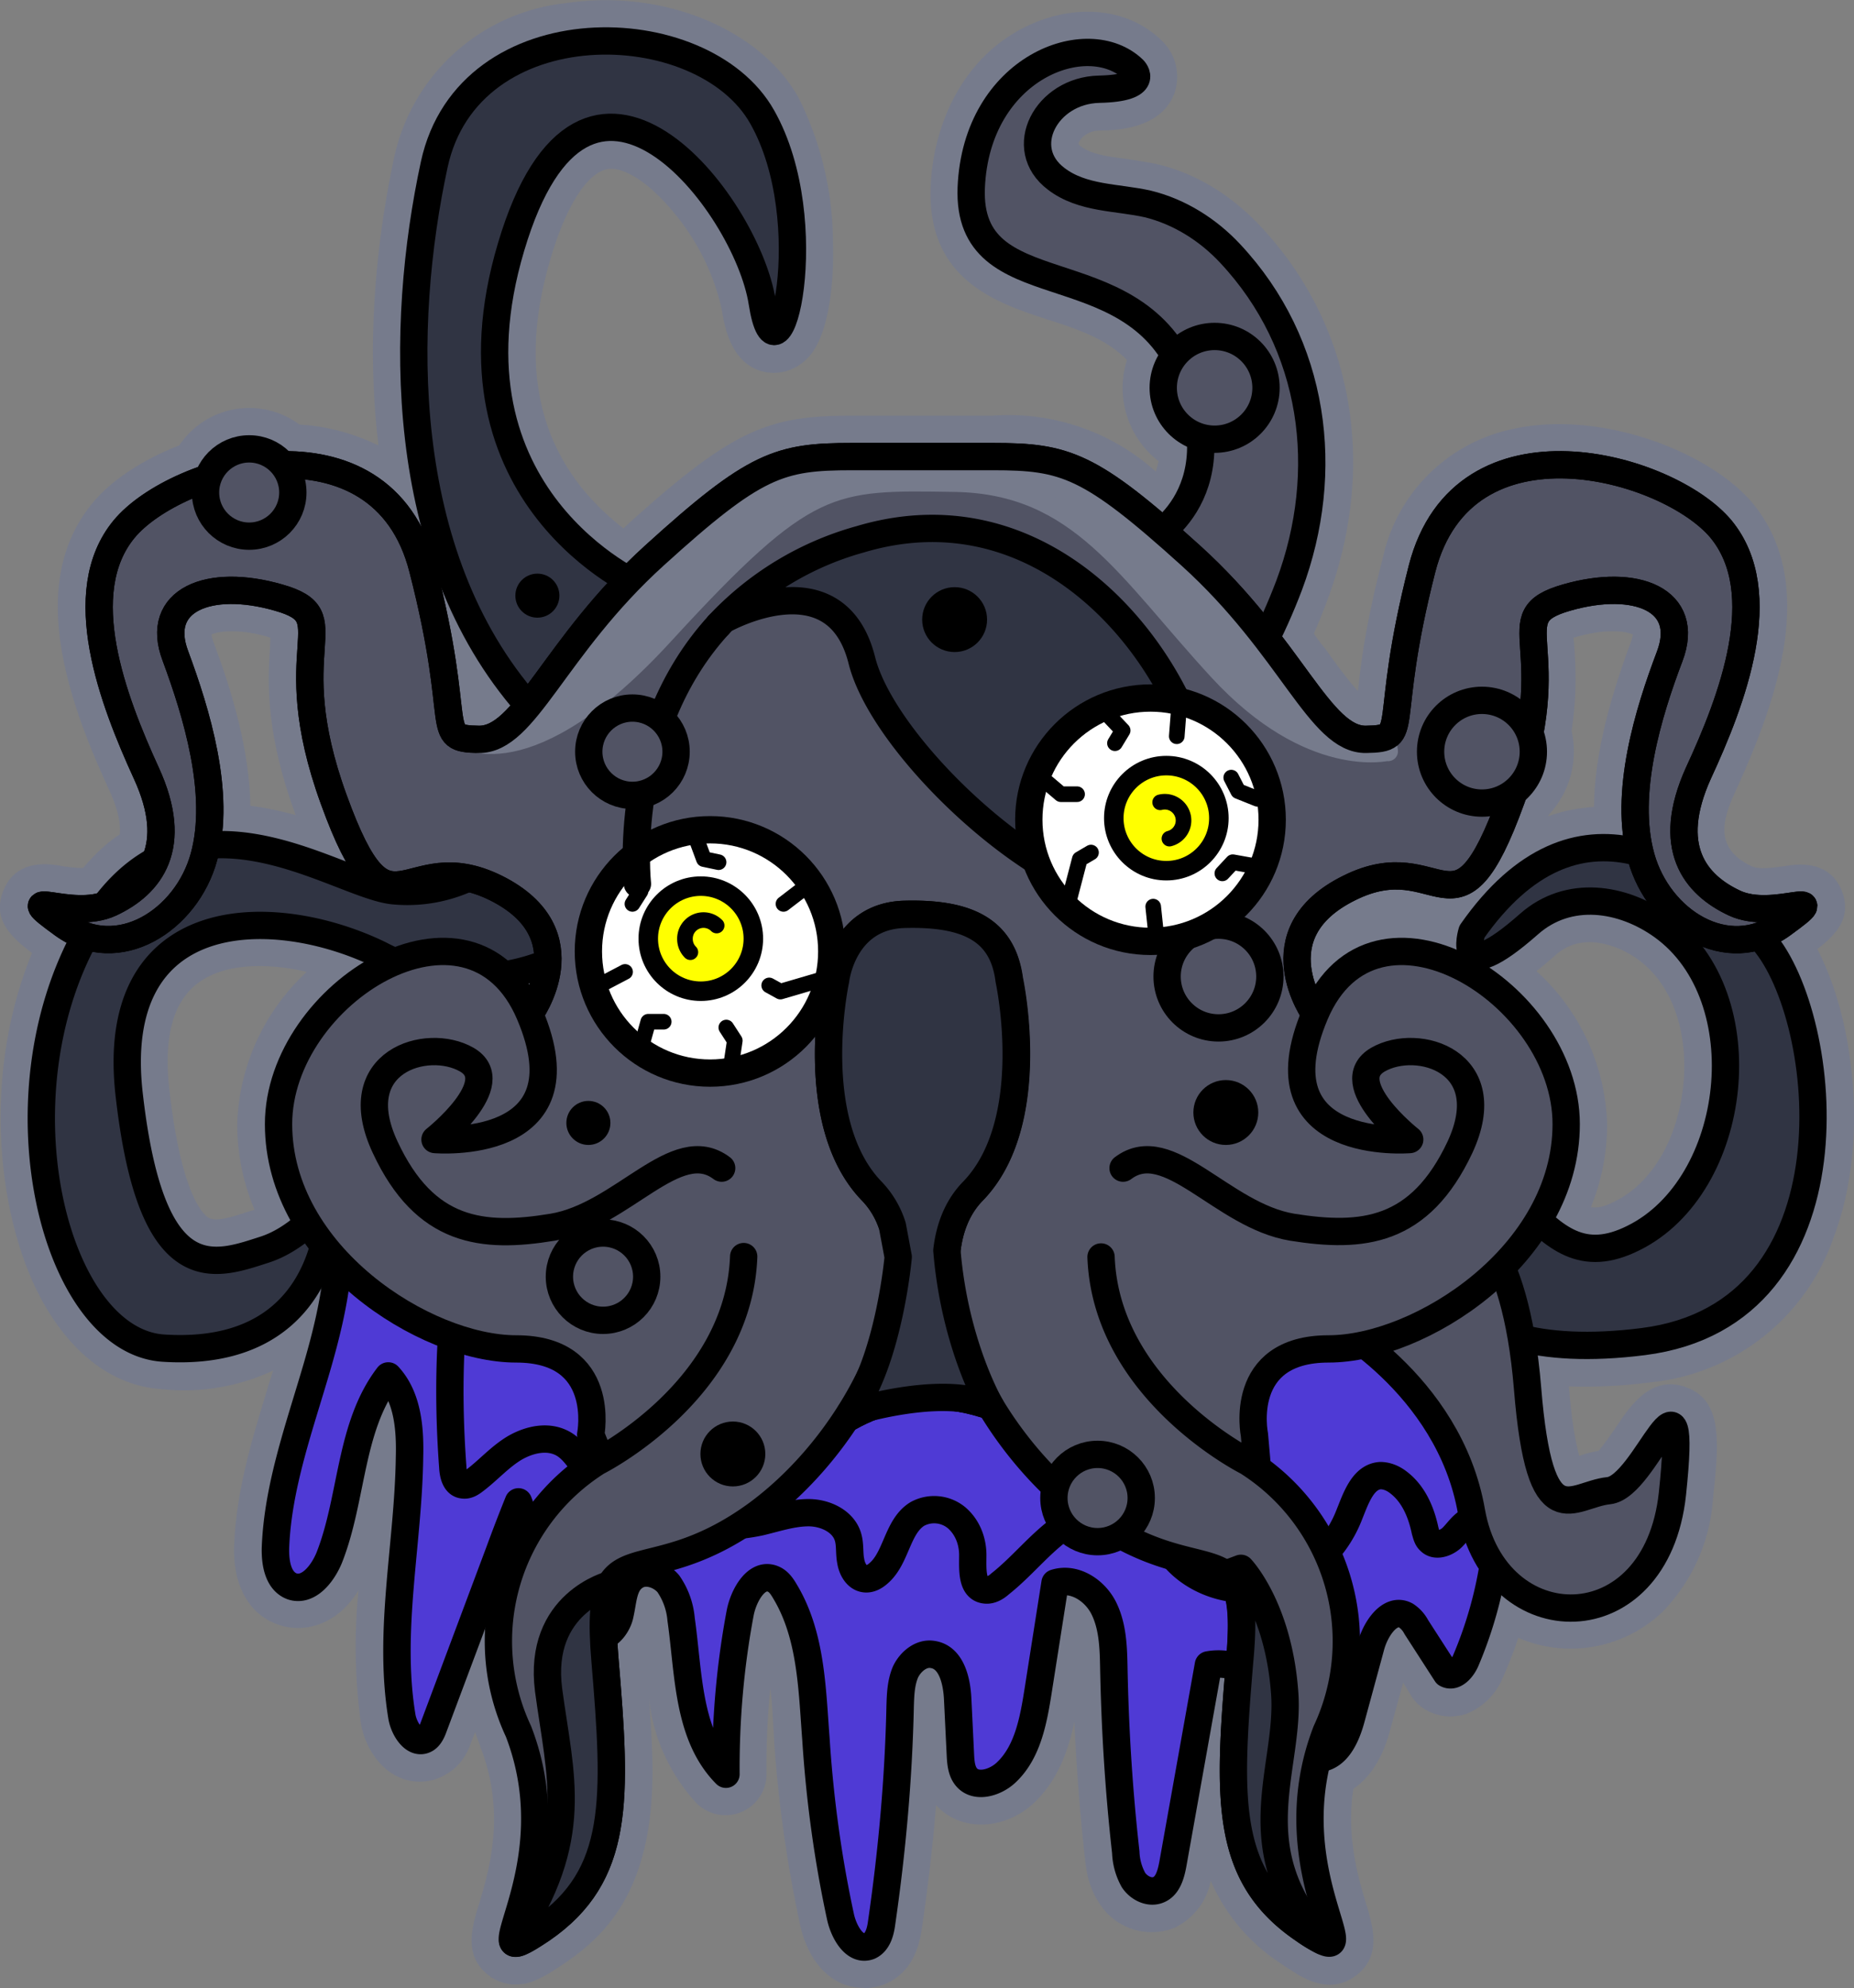 <svg xmlns="http://www.w3.org/2000/svg" id="Layer_1" width="479.9" height="514.7" data-name="Layer 1"><rect width="100%" height="100%" fill="#808080" stroke="none"/><defs id="defs785"><clipPath id="clippath"><path id="path782" fill="none" stroke-width="0" d="M930.2 533.8h-65a151.9 151.9 0 0 1-151.4-151.5V86.2h334.3l33 17.3.5 19.8v259c0 83.3-68.1 151.4-151.4 151.4z"/></clipPath><style id="style780">.cls-1{fill:#ff0}.cls-1,.cls-2,.cls-4,.cls-5,.cls-6,.cls-7{stroke:#000;stroke-linecap:round;stroke-linejoin:round}.cls-1{stroke-width:5.05px}.cls-4,.cls-7{fill:none}.cls-11,.cls-13{stroke-width:0}.cls-2,.cls-5,.cls-6,.cls-7{stroke-width:7.07px}.cls-2{fill:#515364}.cls-4{stroke-width:4.04px}.cls-5{fill:#303443}.cls-6{fill:#fff}.cls-13{fill:#767b8c}</style></defs><g id="g799" clip-path="url(#clippath)" transform="translate(-60.2 -43)"><g id="g797"><path id="path789" fill="#515364" stroke-width="0" d="M1057.5 610.2v-1a209 209 0 0 0-1.2-11.3v-.3a220 220 0 0 0-1-6.9c-10.4-62.1-46-99.8-74.5-130.1-22.2-23.5-39.7-42-43-65.7-1.3-9.9-1.9-27 9.6-31.5a19 19 0 0 1 2.1-.7l1-.2.8-.1h.3l.7-.2h1.3l.6-.1h1.9l1.3.1h.6l1.3.3h.5l1.4.4.4.1 1.3.4.5.1 3.7 1.7 2.1 1.5 1.5 1.5a19.5 19.5 0 0 0 2.3 2.7v.1a18.1 18.1 0 0 0 4.1 3 18.7 18.7 0 0 0 6.8 2.4l2.2.2h1.3a19.3 19.3 0 0 0 7-1.4l.9-.4.6-.3a20.6 20.6 0 0 0 6-4.6 20.3 20.3 0 0 0 2.2-3 21 21 0 0 0 2.8-10.2v-1.4l-.3-1.8v-.5c-6.1-32.4-32.7-87.4-93.9-88.2-38-.5-71.1 13.8-92.7 40-15.3 18.5-31.7 51.4-22.7 103v.3l1 5.3v.1a202 202 0 0 0 26 66l1.2 2 3.2 5a381.5 381.5 0 0 0 32 40.3 294 294 0 0 1 24.6 31l.6 1 1.4 2.3.7 1.1 1 2 .1.2.5.8 1.4 2.9v.1c7.8 16.9 9 26.4 9.2 30.6a16.7 16.7 0 0 1-.3 3.5c-1.6.5-6.1.9-14.4-1l-2.3-1.3c-8.7-5.2-22.4-19.8-37-35.3-9-9.5-19.1-20.3-30.1-31v-.1a462 462 0 0 0-4.4-4.2l-.3-.3-.1-.1-.2-.2C769.5 489 705 438.7 623.7 459.5a51.4 51.4 0 0 0-44.6 32.7 19.8 19.8 0 0 0 2.9 20.5 19.8 19.8 0 0 0 19.5 6.8c2.9-.6 8.3-1.1 13.5-.8l20.6 41.6a19.9 19.9 0 0 0 20.7 10.9c1 0 9-.5 20.6 5.8 13.9 7.6 34.5 26 53.7 70.4 39 89.8 87.1 133.5 147.3 133.5 12.6 0 25.9-2 39.5-5.8 11.7-3.3 22.7-7 33-11l.7-.3 7.2-3 .6-.2 7.2-3.3h.1c17-8 31.7-17.2 43.8-27.5 35.2-29.8 51.1-70 47.5-119.6m-401.1-39h.4z"/><g id="g795"><path id="path791" stroke-width="0" d="M641.8 481.2S610 470.4 597.4 500c0 0 29.7-6.3 42.8 8.7" class="cls-11"/><path id="path793" stroke-width="0" d="M640.2 515a6.2 6.2 0 0 1-4.7-2.2c-8.7-10-29.5-8.2-36.8-6.7-2.3.5-4.6-.4-6-2.1a6.2 6.2 0 0 1-1-6.4c11.8-27.7 39.2-26.7 52.1-22.3a6.2 6.2 0 0 1 3.9 7.8 6.2 6.2 0 0 1-7.9 4c-.1-.1-7.1-2.4-15.2-1.4-6 .7-11 3-15 6.8 11-.2 26.1 1.7 35.3 12.1a6.2 6.2 0 0 1-.6 8.8 6.2 6.2 0 0 1-4.1 1.5z" class="cls-11"/></g></g></g><g id="g911" transform="translate(-60.2 -43)"><g id="g805"><path id="path801" fill="#767b8c" stroke-width="0" d="M532 317.6a74.3 74.3 0 0 0-10.8-31c.8-.4 1.6-1 2.3-1.5 5.6-4 8-5.9 6.8-9-1.2-3-4.1-2.5-7-2-3.3.5-8.7 1.3-12.6-.5-11.6-5.5-14-15-7.7-29 10-21.9 19.8-49.4 5.4-66.8-9.6-11.7-35.3-21.4-55.3-17a36.2 36.2 0 0 0-28.2 28.5 232 232 0 0 0-6.4 34.5c-.3 3-.7 6-1.1 6.7-.3.1-1.2.3-3.7.3-4.7 0-9.5-6.5-16.2-15.6l-5.5-7.4c2-4.1 3.7-8.1 5.2-12 12.1-32.6 6.1-66-16-89.6A46.4 46.4 0 0 0 358 92.4a67 67 0 0 0-7.6-1.3 30.6 30.6 0 0 1-14.8-4.6c-4.1-3-3.7-6.8-3-8.7 1.2-3.8 5.5-8 12-8.1 5.1-.2 11.2-.8 12.8-5 1-2.4-.1-4.9-1.5-6.2-6-5.8-15.4-7-24.7-3.4-16.3 6.5-22.7 23-23.2 36.4-.8 18.8 12.5 23.2 25.3 27.4 9.9 3.3 20 6.6 26.7 16.1a16.6 16.6 0 0 0-2.3 8.4 17 17 0 0 0 9.6 15.2c0 8.2-3.2 13.6-6.3 17-19-16.1-26.9-18-44-18h-36.4c-19.7 0-27 2.5-53.6 26.5a145 145 0 0 0-4.8 4.6 68 68 0 0 1-17.5-15.6c-13.6-17.4-16.6-39.4-9-65.1 4-13.5 11.4-29.3 23.5-28.4 6.8.4 14.8 6.1 22 15.5 6.5 8.5 11.5 19 12.7 26.8 1 6.6 2.6 9.6 5.4 10.4a5 5 0 0 0 5.1-2c5.5-7.3 7.2-39-4-58.8-8.6-15.4-30.8-24-52.7-20.8-20.2 3-34.7 15.8-38.6 34.2a225.3 225.3 0 0 0-4.2 72A163 163 0 0 0 169 179a35.3 35.3 0 0 0-24.3-18.1c-3.2-.7-6.5-1-9.8-1.1a14.8 14.8 0 0 0-23.6 4.1 51.5 51.5 0 0 0-21.9 13.8c-14.4 17.5-4.7 45 5.3 67 3.5 7.5 4.3 13.7 2.6 18.6a44 44 0 0 0-12.1 11c-3.7.8-8 .2-10.7-.2-2.9-.5-5.8-1-7 2-1.3 3.2 1.2 5 6.7 9l3.1 2c-15 30.6-11.5 68.2-.1 89.2 6.4 11.8 15.3 18.6 25 19.2l4.5.2c20.4 0 31-9.2 36.4-19-1 6.6-2.7 13-4.4 19l-2.6 8.6a153.7 153.7 0 0 0-8.4 39.3c-.2 7 2.3 12 6.9 13.4 4.4 1.5 10.4-.9 13.8-9.4 2.6-6.3 4-13 5.3-19.5 1.6-8 3.2-15.8 6.7-22.4 2 4.4 2.2 9.8 2 14.4 0 8-.8 16-1.5 23.8a173.7 173.7 0 0 0-.5 43.9c.5 3.1 2.5 7.2 5.8 8.7 1.9 1 4 .8 5.8-.3 2.2-1.2 3-3.5 3.5-4.8l10.4-27.9a69.5 69.5 0 0 0 5 29c7.7 19.7 2.5 36.6-.2 45.7-1.6 5.1-2.6 8.5.2 10.6l.1.1.2.1q1.5.9 3 .6h.1l.8-.2h.3a20 20 0 0 0 .8-.4 35 35 0 0 0 6-3.6c15.6-10.7 19.6-24.8 19.7-43.8 0-8.6-.8-18.3-1.7-29l-.2-1.8V469l-.1-.3v-.4c2.2-1.8 3.6-4.5 4-6.9l.5-2.3c.3-2.2.7-4.3 1.7-5.1 1-.7 3 0 4.1 1.3 1.5 1.7 2 4.2 2.5 7.4l1 8c1.3 12.3 2.6 25 11.6 34a3.5 3.5 0 0 0 4 .8 3.6 3.6 0 0 0 2-3.3 212 212 0 0 1 3.7-41c.6-3 2.2-5.6 3.3-6.2h.5c.5.2 1.1 1.4 1.4 1.8 5.6 9.5 6.4 21.4 7 33l.3 3.6a323.5 323.5 0 0 0 6.6 46.7c.8 3.4 2.8 7.8 6.2 9.6a7 7 0 0 0 6 .3c4.3-1.8 5-6.9 5.4-8.8a469 469 0 0 0 4.8-56.6c0-2.7.1-5.3 1-7.3.8-1.6 2.3-2.7 3.4-2.5 2.2.3 3.2 4.7 3.4 8.3l.8 14.4c0 2.2.2 5.3 2.4 7.8a8.2 8.2 0 0 0 6 2.8c3.1.2 6.8-1.3 9.4-3.8 6.6-6.3 8.1-16 9.2-23l4-25.4c2.6.3 5.2 2.5 6.4 5 2 3.7 2 8.6 2.2 13.3v.2c.3 16.1 1.3 32.4 3.1 48.5.3 2.4.7 5.8 2.6 8.7 2.5 3.8 7.1 5.4 10.8 3.8 4.5-1.9 5.4-7.1 5.8-9.4l8.8-48.6h1.3c-2.6 31.8-3.3 53.1 18.3 67.9l1 .6c1.2.9 2.4 1.6 3.4 2.2h.1l.6.4.4.2h.1c1.2.5 2.2.9 3.2.9s1.8-.3 2.5-.9c2.9-2 1.8-5.4.3-10.6-2.4-7.7-6.4-21-3-36.8 6.2-2.1 8.4-10 9.1-12.7l5-18.3c.8-3 2.6-5.5 3.7-6h.4c.4.3 1 1.2 1.4 1.8l7.8 12.2c.3.5.7.9 1.3 1.1 1.4.8 3 1 4.6.5 3.2-1.1 4.9-4.6 5.3-5.6a102 102 0 0 0 6-18.4 27.4 27.4 0 0 0 18 6.9h1c11.7-.5 26.3-9.3 28.8-32.8 1.7-15.9 1.2-20-2.4-21.4-3.7-1.3-6.1 2.3-9.5 7.2-2 3-6.2 9.3-8.3 9.5-2.2.2-4.2.8-6 1.4-2.6.8-4.3 1.3-5.2.7-1.5-1-4.3-5.7-6-25.4a166 166 0 0 0-.8-8.1c3.9.6 8 .9 12.5.9 4.7 0 9.8-.4 15.2-1a49.4 49.4 0 0 0 42-32.8 88.6 88.6 0 0 0 4-43.5zm-423.2-106q-2.25-6 .6-9c3.5-3.7 12.2-4.3 21.9-1.6 6.4 1.9 6.3 2.5 5.8 9.8a89 89 0 0 0 6.1 40.4 97.5 97.5 0 0 0 6.5 14.8 92.3 92.3 0 0 0-32-7.9c1.2-12.2-1.7-27.6-8.9-46.5m346 39.6c0-.5.2-.9.3-1.3a16.7 16.7 0 0 0 4.7-17.4 83.3 83.3 0 0 0 1-21.6c-.5-7.4-.6-8 5.8-9.8 9.7-2.8 18.5-2.2 21.9 1.6 1.9 2 2 5 .6 8.9-7.4 19.6-10.3 35.2-8.8 47.7-2.2-.3-4.5-.4-6.8-.3-13 .6-24.9 8.5-35.2 23.2l-.5 1c-.3 1-1 3.4-.6 5.7-2.5-1.1-5-2-7.6-2.4a26.4 26.4 0 0 0-28.9 11.4c-1-2.9-1.8-6.5-.9-10.1 1.2-4.7 5-8.7 11.2-11.8 8.1-4 13.4-2.7 18.1-1.5 10.6 2.8 16.6 1.4 25.6-23.3m-257.5 46.7-.2-.3.4-.1zm272 36.1a51.3 51.3 0 0 0-23.6-40.5c3.2-1 7.3-3.9 12.7-8.7 9.7-8.5 22.3-4.8 30.2.9 10.5 7.6 16 21.8 14.6 38-1.4 16.7-9.7 30.7-21.6 36.6-7.8 3.9-12.7 2.8-18.5-2 4-7.7 6.2-16 6.2-24.3m-341.5 29.1-.8.3c-6 2-11.7 3.8-16.4.7-6.4-4-10.9-16.7-13.3-37.6-2-16.8 1.6-28.6 10.5-35 12.1-8.6 31.7-6 46.8.6a51.7 51.7 0 0 0-25.8 42c0 8.5 2.3 17 6.6 24.8a25.7 25.7 0 0 1-7.6 4.2m64.5-137.4c-2.8 3.2-5.4 5.1-8 5.1-2.5 0-3.4-.2-3.7-.3-.4-.7-.8-3.7-1.1-6.7-.6-5.5-1.6-14.3-4.8-28a110 110 0 0 0 17.7 29.9" class="cls-13"/><path id="path803" fill="#767b8c" stroke-width="0" d="M283.7 557.6c-2.2 0-4.5-.5-6.6-1.6-7-3.7-9.2-12-9.7-14.3a332 332 0 0 1-6.8-47.7l-.2-3.7c-.2-3.5-.4-7-.8-10.3a204 204 0 0 0-1 22.2 10.6 10.6 0 0 1-18.1 7.6 47.3 47.3 0 0 1-12.3-26.9c.5 6.7.9 12.9.9 18.7 0 30-11.5 42-22.7 49.6-3 2-5.1 3.4-7.3 4.3l-.4.2a13.6 13.6 0 0 1-3 .9h-.4c-2.8.4-5.4-.2-7.7-1.6h-.2l-.5-.5c-6.9-5-4.5-12.7-2.8-18.3 2.7-9 7.2-23.7.4-41.1l-1.3-3.7-1 2.5c-.6 1.8-2.1 5.9-6.5 8.4a13.1 13.1 0 0 1-12.4.7c-6-2.8-9-9.4-9.7-14a146.3 146.3 0 0 1-.6-34.3c-5.5 9-14 11.1-20.4 9-7.7-2.4-12.1-10-11.8-20.3.5-14.5 4.7-28 8.7-41.1v-.1l1.4-4.4a54.4 54.4 0 0 1-29 4.8c-12.2-.8-23.1-8.9-30.8-22.9-11.6-21.2-15.7-58.2-2.6-90-5.3-4-10.5-8.7-7.4-16.2 3.3-8.1 11.5-6.9 14.6-6.4 1.5.3 3.9.6 6 .6 2.9-3.4 6-6.4 9.5-8.7q.45-4.5-2.7-11.4c-11-23.8-21.3-53.8-4.4-74.3 4.8-5.9 13-11.3 22.5-15a21.8 21.8 0 0 1 31.1-5.4 54 54 0 0 1 20.4 5.4v-.6c-3.5-29.4.4-56.6 4.2-74.3a51 51 0 0 1 44.5-39.6c24.7-3.7 49.9 6.5 60 24.3a84 84 0 0 1 9 37.4c.2 4.9.2 21.5-5.6 29.1-3.1 4-7.9 5.7-12.5 4.6-8.5-2.2-10-12-10.7-16.2a59 59 0 0 0-11.2-23.5c-7-9-13.3-12.6-17-12.8-5.6-.4-11.7 8.3-16.1 23.3-7 23.5-4.4 43.3 7.7 58.8 3.7 4.7 7.7 8.3 11.2 11l.8-.8c27.6-25 36.7-28.4 58.4-28.4h36.4a57 57 0 0 1 42.2 14.5l.7-2.7a24 24 0 0 1-8.2-26.2c-5.3-5.5-12.8-8-20.6-10.5-13.2-4.3-31.2-10.3-30.2-34.4.6-15.6 8.2-35 27.6-42.7 12-4.7 24.3-2.9 32.3 5a13 13 0 0 1 3.1 13.8c-3.6 9-14.9 9.3-19.1 9.4-3.7 0-5.3 2.4-5.6 3.2v.3s.1.3.6.6c2.6 2 6.7 2.6 11.5 3.2 2.5.4 5.4.8 8.2 1.4 9.8 2.3 19 7.8 26.7 16 24 25.5 30.5 61.7 17.4 96.8a159 159 0 0 1-3.5 8.7c1 1.5 2 2.9 3 4 2.7 3.9 6 8.3 8.4 10.9.7-6.8 2-17.5 6.4-34.3a43.5 43.5 0 0 1 33.5-33.5c23-5.2 51.3 6 62.3 19.2 16.9 20.6 6.5 50.5-4.4 74.4-3.4 7.3-5.8 14.9 4.2 19.6 2 .9 6.4.2 8.6-.1 3-.5 11.3-1.7 14.6 6.3 2.8 7-1.4 11.4-6.3 15.2 4 7.7 7 17.5 8.4 28 2.4 16.8.9 33.4-4.3 47a56 56 0 0 1-47.7 37.2 129 129 0 0 1-20.7 1c.8 10 1.9 15.2 2.7 18 1.4-.5 3-1 5-1.3.7-.9 2.2-2.7 4.8-6.6 3.5-5.2 8.9-13.1 17.8-9.9 9.7 3.5 8.5 14.7 7 28.8a46.5 46.5 0 0 1-13.1 29.4 34.4 34.4 0 0 1-37.3 6.7 107 107 0 0 1-4 10.3 17 17 0 0 1-9.5 9.4c-3.5 1.1-7.1.8-10.3-1a10.6 10.6 0 0 1-3.8-3.5l-2.2-3.6-3.3 12c-.8 3-3 11-9.6 15.5-1.9 12.7 1.4 23.4 3.4 30 1.7 5.7 4 13.4-2.8 18.4a11.2 11.2 0 0 1-6.7 2.3 14 14 0 0 1-5.6-1.3h-.2l-.6-.4-.5-.2-.8-.4-.2-.1-3.9-2.5-1-.7a48.3 48.3 0 0 1-18-21.3 17 17 0 0 1-9.5 12.2 16 16 0 0 1-19.4-6.5c-2.9-4.3-3.4-9-3.7-11.8a546 546 0 0 1-2.7-35.1c-1.4 6.8-4 14.8-10.3 20.9-4 3.8-9.5 6-14.7 5.7-4.3-.2-8.1-2-10.8-5a484 484 0 0 1-3.7 32c-1 7.4-4.3 12.2-9.7 14.4a16 16 0 0 1-5.3 1zm-25-109.7c1 0 2 .3 3 .7 2.3 1 3.7 2.9 4.7 4.6 6.5 11 7.3 23.8 8 36.2l.3 3.6c1 15.3 3.2 30.7 6.5 45.6.5 2.6 1.8 4.5 2.5 4.9 0 0 .7-.3 1-3.3 2.8-18.4 4.4-37.1 4.9-55.7 0-3.2.2-6.8 1.7-10.1 2.1-4.5 6.6-7.2 10.8-6.6 3.2.5 8.8 3 9.4 15l.8 14.4c0 1.2 0 2.9.7 3.6 0 0 .3.3 1 .3 1 0 2.8-.5 4.1-1.8 5-4.7 6.2-12.6 7.2-19l5-32.2 6.8.8c4.8.6 9.4 4 11.8 8.8a37 37 0 0 1 3 16.4v.2c.3 16 1.3 32 3 47.8.3 2 .6 4.2 1.5 5.7.7 1 1.9 1.3 2.2 1.2.6-.3 1.2-1.7 1.6-4.2l9.8-54.6 6 .2 2.2.1 6.5 1-.5 6.6c-2.7 33.6-2.1 49.5 15.3 61.4l.7.5c-2.4-8-6.8-22.7-3-40.1l.8-4 3.8-1.2c1.3-.5 3-2.2 4.6-7.9l5-18.3c1-3.8 3.7-8.9 7.7-10.6a7 7 0 0 1 6.5.2c2 1 3 2.6 4 4.2l6.3 9.8.4-.6a95 95 0 0 0 5.6-17.1l2.6-11.5 9 7.7c3.9 3.4 8.9 5.3 13.9 5 3.2 0 19.5-1.8 22-26.3.5-3.7.8-6.8.9-9.2-5.4 7.9-8.8 11.8-13.3 12.2-1.5.2-3 .7-4.6 1.2-3.3 1-7.4 2.4-11.3-.2-3.5-2.4-7.1-7.8-9-30.7l-.9-7.8-1.2-9.3 9.3 1.4c7.5 1.2 16 1.1 25.8-.1a42.1 42.1 0 0 0 36.3-28.3 81.4 81.4 0 0 0 3.6-40 68.3 68.3 0 0 0-9.6-27.8l-4.5-6.4 4.6-2.6c-2.6-.1-5.3-.6-7.8-1.8-8.8-4-22-14.5-11.1-38.2 9.2-20.1 18.2-45 6.3-59.5-8.1-9.8-31-18.3-48.3-14.5-12 2.7-19.6 10.5-23 23.3-4.2 17-5.4 27.4-6.1 33.6-.6 5.2-.9 7.6-2.1 9.6l-1.2 1.8-2 .9a16 16 0 0 1-6.4 1h-.1c-8.4 0-14-7.8-22-18.6l-5.3-7.3-2.6-3.4 1.8-3.9c2-4 3.5-7.8 5-11.5 11-30 5.7-60.6-14.6-82.2a39.5 39.5 0 0 0-26.5-13 36.6 36.6 0 0 1-18.1-5.9 14.5 14.5 0 0 1-5.5-16.5 20 20 0 0 1 18.7-13c2.2-.1 3.7-.3 4.8-.5-4-2.5-9.7-2.7-15.6-.4-13 5.2-18.2 19-18.7 30-.5 13 6.7 16 20.5 20.5 10.5 3.4 22.3 7.3 30.2 18.8l2.6 3.7-2.2 3.9a9.6 9.6 0 0 0 4.2 13.6l4 2v4.4c0 10.7-4.4 17.7-8.1 21.8l-4.6 5-5.2-4.4c-18.3-15.6-24.5-16.4-39.4-16.4h-36.4c-17.1 0-22.7 1-48.8 24.7l-4.7 4.4-4 4-4.7-3a75 75 0 0 1-19.3-17.3C184.1 158.1 180.7 134 189 106c4.8-15.9 14-34.6 30.8-33.4 9 .6 18.6 7.1 27.1 18.3a74 74 0 0 1 13.9 29.2c1.8-10.4 1.5-31-6.5-45-7.1-12.7-26.6-20.2-45.4-17.3-17.3 2.6-29.5 13.3-32.9 28.6a217.8 217.8 0 0 0-4 69.7 142 142 0 0 0 4 21.2l4.1 16.3 1-.3a106 106 0 0 0 16.5 28l4 4.6-4.1 4.6c-3.2 3.5-7.5 7.5-13.3 7.5h-.1c-3.4-.1-5-.3-6.5-1l-2-.9-1.2-1.8c-1.2-2-1.5-4.4-2-9.6-.7-5.6-1.6-14-4.7-27.2l2.7-.8-7.6-14.3a28.1 28.1 0 0 0-19.6-14.5 37 37 0 0 0-8.3-1H132l-2-2a7.7 7.7 0 0 0-5.4-2.2c-3 0-5.7 1.7-7 4.4l-1.3 2.6-2.7 1A45 45 0 0 0 95 182.1c-12 14.5-3 39.4 6.3 59.5 4.2 9.3 5.1 17 2.8 23.9l-.8 2.5-2.3 1.3a37.2 37.2 0 0 0-10.2 9.2l-1.5 2-2.4.5c-1.4.4-3 .5-4.4.6l4.2 2.3-3 6.1c-14 28.5-10.5 64-.2 82.8 5.2 9.6 12 15.1 19.2 15.6 16.5 1 28-4.1 34.3-15.3l6.7-11.9-4.1 3.2a32.5 32.5 0 0 1-9.8 5.3l-.7.3c-6.7 2.2-15 4.8-22.5 0-8.5-5.4-13.7-19-16.5-42.8-2.3-19.5 2.2-33.5 13.5-41.5 9.9-7 29.2-10.8 53.6-.2l12.5 5.5-11.6 7c-11.1 6.8-22.4 20.5-22.4 36 0 7.3 2 14.5 5.8 21.4l2.7 5 12-21.2-6 38.5a160 160 0 0 1-4.7 20l-2.5 8.5v.1a143.7 143.7 0 0 0-8.1 37.5c-.1 3.4.7 6 2 6.4 1 .4 3.4-1 5-5.2 2.3-5.8 3.7-12.2 5-18.4a85.5 85.5 0 0 1 7.4-24.3l7-12.9L167 403a42.7 42.7 0 0 1 2.6 17.3c0 8.1-.9 16.4-1.6 24.3-1.3 14-2.7 28.3-.5 42a7 7 0 0 0 1.2 3l.3-.6 26.6-71.5L193 464a62.5 62.5 0 0 0 4.7 26 74 74 0 0 1 0 50l.6-.4c12-8.3 16.6-18.5 16.6-38 0-8.3-.8-17.6-1.7-28.4l-.1-2v-.2l-.1-1.5-.3-4.2 2.8-2.3c.9-.7 1.5-2 1.7-2.9l.3-2c.5-3.2 1.2-7.3 4.7-9.8 4.4-3.1 10.5-1.1 13.6 2.5a21 21 0 0 1 4 11l1 8.2c.8 7.3 1.6 14.5 3.9 20.5.4-10.2 1.6-20.5 3.5-30.6.7-3.8 3-9 7-11 1-.6 2.2-1 3.4-1zM127.3 293.1c-6 0-11.4 1.2-15.6 4.2-6.7 4.8-9.3 14.3-7.6 28.3 3 26.2 8.5 31.6 10 32.6 2 1.2 6.1-.1 10.5-1.6l.8-.2.7-.2a57 57 0 0 1-4.5-22.2 56 56 0 0 1 18-39.4c-4.1-1-8.3-1.5-12.3-1.5M473 369.7c-5 0-9.7-2-14.6-6L454 360l2.7-5.1a44.1 44.1 0 0 0 5.4-20.9c0-12.6-8-26.3-20.4-34.6L438 297l-3.7-1.6a33 33 0 0 0-6.2-2c-9.2-1.9-16.7 1-21.6 8.4l-7.8 11.6-4.8-13.1c-1.8-5-2.1-9.8-1-14.2 1.7-6.8 6.7-12.4 14.8-16.4 10.6-5.3 18-3.3 23-2s6.3.7 7.4-.1c2.8-2.2 6.1-8.6 9.9-18.8l.2-.7.8-2.2 1.3-1.2a9.6 9.6 0 0 0 2.7-10l-.5-1.7.3-1.7c1.5-9 1.1-15.4.8-20-.3-4.5-.5-7.7 1.2-10.9 2.3-4 6.4-5.2 9.8-6.1 9.8-2.8 22.6-3.4 29 3.6 2.1 2.3 5.3 7.5 2 16.2-7 18.5-9.7 33-8.4 44.3l1.1 9.2-9-1.3c-2-.3-3.8-.4-5.6-.3-10.6.6-20.5 7.2-29.4 19.8l-.1.6c1.7-.8 4.5-2.6 9.3-6.9 8-7 23-11.1 39 .4 12.5 9 19.1 25.6 17.5 44.3-1.6 19.2-11.4 35.5-25.5 42.5a26 26 0 0 1-11.5 3m-1-14.2c1.7.3 3.5-.1 6.2-1.5 9.8-4.8 16.6-16.7 17.8-31 1.1-13.6-3.3-25.5-11.8-31.6-1.2-1-12.7-8.8-21.3-1.2a104 104 0 0 1-5 4.2 55.7 55.7 0 0 1 18.3 39.7 57 57 0 0 1-4.2 21.4m-10.8-101.8-.2.6c3.8-1.4 7.7-2.1 11.8-2.4.1-12 3.3-26 9.6-42.8l.5-1.8c-1.5-.8-6.5-1.7-14.4.5l-1 .3.2 2.3c.3 4.7.8 11.8-.7 21.8a24 24 0 0 1-5.8 21.6zM199 313.5l-8-12-5.4-8 22.7-6.6-4.6 13.4zm-33.3-33.7-18.6-7.2c-8-3-19-7.3-29.5-7.4h-7.8l.8-7.8c1-11.2-1.7-25.3-8.5-43.3-3.3-8.7-.1-13.9 2-16.2 6.4-7 19.2-6.5 29-3.7 3.4 1 7.5 2.2 9.8 6.2 1.7 3.1 1.5 6.4 1.2 11a82.6 82.6 0 0 0 5.6 37.4c2.2 6 4.2 10.4 6 13.7zM125 251.6c4 .5 8 1.4 11.7 2.4l-.1-.4c-8-21.8-7-35.2-6.5-43.2l.1-2.3-.9-.3c-7.8-2.2-12.9-1.3-14.4-.5l.5 1.8c6.3 16.6 9.4 30.6 9.6 42.5" class="cls-13"/></g><path id="path807" fill="#4f3ad5" stroke="#000" stroke-linecap="round" stroke-linejoin="round" stroke-width="7.1" d="M425.6 366.2a147 147 0 0 0-28.1-26c-3-2.2-6-4.3-9.3-5.8-4.5-2-9.5-2.7-14.4-3.7-18.9-4-36.2-13-54-20.4-17.8-7.3-37.1-13-56.1-9.7-10.2 1.8-19.7 6.1-29.5 9.6a333 333 0 0 1-44.7 11.8l-26.8 36.3a40.3 40.3 0 0 1 25.5 22L146 349.2c4.2 15.5.8 32-3.7 47.5s-10.2 31-10.8 47c-.1 4 .7 8.7 4.4 10 4.2 1.3 7.8-3.3 9.5-7.4 6.1-15.4 5.2-33.9 15.3-47.1 5 5.4 5.7 13.5 5.5 21-.3 22.4-5.6 44.9-2 67 .5 3.4 3.3 7.7 6.2 6 1-.6 1.6-1.9 2-3l17-45.4a427 427 0 0 1 5-13 133 133 0 0 0 17.1 32.2c.6 1 1.2 1.8 2.2 2.4 3 1.7 6.4-2.2 7-5.6.8-3.5.8-7.6 3.7-9.6 2.7-2 6.7-.7 8.8 1.8a19 19 0 0 1 3.3 9.2c2 14 1.6 30 11.6 40.1-.1-14 1.1-28 3.7-41.8.9-4.6 4.3-10.6 8.6-8.7 1.4.6 2.3 2 3 3.2 6.8 11.3 7 25.1 8 38.2 1 15.5 3.1 31 6.4 46.2.9 3.9 3.7 8.8 7.4 7.4 2.2-1 2.9-3.7 3.2-6 2.7-18.6 4.4-37.4 4.8-56.2.1-3 .2-6 1.4-8.8 1.3-2.7 4.1-5 7-4.5 4.9.7 6.3 6.9 6.5 11.7l.7 14.4c.1 2 .3 4.2 1.6 5.7 2.5 2.9 7.5 1.4 10.3-1.3 5.5-5.2 7-13.4 8.2-21l4.4-28c5-1.6 10.3 1.9 12.6 6.5s2.5 10 2.6 15c.3 16.2 1.3 32.2 3.1 48.2a16 16 0 0 0 2 7.2c1.4 2.1 4.2 3.5 6.5 2.5 2.4-1 3.2-4 3.7-6.7L373 474c6-1.1 12.7 1.8 15.8 7.1 2 3.3 2.6 7.3 4.2 10.8 1.7 3.5 5 6.8 8.8 6.3 4.7-.5 7-6 8.2-10.5l5-18.4c1.2-4.6 5-10.3 9.1-8.1a8 8 0 0 1 2.7 3l7.8 12.1c2 1.1 4.1-1.3 5-3.4a106.2 106.2 0 0 0-13.9-106.8z"/><path id="path809" fill="none" stroke="#000" stroke-linecap="round" stroke-linejoin="round" stroke-width="7.1" d="M177 390.2c-.6 10.9-.4 21.8.4 32.6.1 2 .7 4.4 2.6 4.6 1.1.2 2.1-.4 3-1.1 3.6-2.7 6.6-6.2 10.5-8.5 4-2.3 9-3.3 12.9-.8 1.7 1.1 3 2.8 4.2 4.4A47.8 47.8 0 0 0 257 437c4.2-1 8.3-2.4 12.5-2.4 4.3 0 9 2.2 10.2 6.3.6 2 .3 4.2.7 6.2.3 2 1.5 4.3 3.6 4.6 1.3.2 2.6-.5 3.6-1.4 4.7-4 4.8-12.2 10.1-15.4a9.1 9.1 0 0 1 10.1 1c2.8 2.4 4.2 6 4.2 9.7 0 3.5-.4 8.6 3.2 9 1.4.2 2.8-.6 3.9-1.6 5.7-4.5 10.3-10.5 16.3-14.7 6-4.1 14.5-6.1 20.5-1.9 3.5 2.5 5.5 6.6 8.3 9.9 6.1 7 16.6 9.8 25.6 7.2 9-2.5 16.4-9.8 19.7-18.5 1.7-4.2 3.5-9.7 8-10 1.7 0 3.3.7 4.6 1.7 4 3 6 7.8 7 12.6.3 1 .5 2 1.2 2.6 1.4 1.5 4 .7 5.6-.7 1.5-1.4 2.6-3.3 4.4-4.3" class="cls-7"/><path id="path811" fill="#515364" stroke="#000" stroke-linecap="round" stroke-linejoin="round" stroke-width="7.1" d="M356.8 183.4s23.8-11.3 9.8-43.8-56.2-16.7-55-48c1.3-31.2 30.2-42 42-30.6 0 0 4.8 4.8-8.9 5.1s-21.6 15.3-11.1 23.2c6.8 5.2 15.8 4.7 23.7 6.5 8.2 2 15.6 6.7 21.3 12.8 22.1 23.6 26.3 56.4 15.3 85.9-2.2 5.8-4.7 11.4-7.6 16.9" class="cls-2"/><path id="path813" fill="#303443" stroke="#000" stroke-linecap="round" stroke-linejoin="round" stroke-width="7.1" d="M226.1 194.8s-53-22.9-33.6-87.9c19.3-65 61-11.4 65 14.4s15.4-20.8 0-48c-15.4-27.4-76-28.8-84.9 12.3-8.9 41.2-10 101 24.3 140" class="cls-5"/><path id="path815" fill="#303443" stroke="#000" stroke-linecap="round" stroke-linejoin="round" stroke-width="7.1" d="M427.9 363.2s1 34.3 57.7 27.1c56.6-7.2 48.3-83.8 31-103.8-17.1-20-48.2-41.2-75.4-2.3 0 0-4.8 15.3 14.8-2 10.2-9 24.2-6.9 34.6.6 25.3 18.3 19.7 67.2-7.6 80.7-13.2 6.6-20.3 0-29.3-9.3-7.7-8.1-15.3-16.3-22.8-24.5" class="cls-5"/><path id="path817" fill="#303443" stroke="#000" stroke-linecap="round" stroke-linejoin="round" stroke-width="7.1" d="M186.7 267.2s-9.8 7.8-24.6 6.4c-15-1.4-55.3-32.2-79.4 11S74.5 390.2 102.5 392s39-13.8 42.2-29.4-2.7-.4-16 3.9c-13 4.2-29.2 10.5-35-39.6-6-50 37.2-50.2 64.8-36.8a51.6 51.6 0 0 0 56.4-5.5" class="cls-5"/><path id="path819" fill="#515364" stroke="#000" stroke-linecap="round" stroke-linejoin="round" stroke-width="7.1" d="M400.6 305.5s-15-20.8 8.8-32.6c24-12 27.5 17.1 42-23 14.5-40-3.8-47 14.3-52.2 18-5.2 32.2.6 26.7 15.2-5.5 14.5-12 35.5-7.4 52s22.3 27.7 36.5 17.4-2-.7-12.3-5.5-18-14.5-9.4-33.6c8.8-19 19.4-46.7 5.9-63.2-13.6-16.4-66.7-31.4-77.4 10.2-10.6 41.5-2.4 44-14.5 44.2-12 .2-19.3-24-45.4-47.6s-32.4-25.6-51.2-25.6h-36.4c-18.9 0-25.1 1.9-51.2 25.6s-33.4 47.8-45.5 47.6c-12-.2-3.8-2.7-14.5-44.2-10.6-41.6-63.8-26.6-77.3-10.2s-2.9 44.2 5.8 63.2 1 28.8-9.3 33.6-26.5-4.8-12.3 5.5 32-1 36.5-17.5c4.5-16.4-2-37.4-7.4-52-5.5-14.5 8.7-20.3 26.7-15.1 18 5.1-.3 12.2 14.3 52.3 14.5 40 18 11 42 22.9 23.8 11.9 8.7 32.6 8.7 32.6s-12.5-6.1-19.7 0c-7.2 6-32.6-8.3-29.3 25.4 3.3 33.8 15 44.3 43.7 44l64.1 60.1s34.6-69.1 99.6 0l41.1-60s50.8 3.3 52-35.2c1-38.5 1.6-46-48.2-34.3" class="cls-2"/><path id="path821" fill="#303443" stroke="#000" stroke-linecap="round" stroke-linejoin="round" stroke-width="7.1" d="M247.6 203.4s29-16.3 35.7 10.6c6.8 27 63.8 76.5 83.4 57.8 21.9-20.8-18.4-108.7-83.8-89.2a79 79 0 0 0-36.7 22.2" class="cls-5"/><path id="path823" fill="#767b8c" stroke="#767b8c" stroke-linecap="round" stroke-linejoin="round" stroke-width="5.1" d="m419.5 237.5-.5-3.9c-1.1.6-2.7.7-5.2.8-12 .2-19.3-24-45.4-47.6S336 161 317.2 161h-36.4c-18.9 0-25.1 2-51.2 25.7-26.1 23.6-33.4 47.8-45.5 47.6-2.7 0-4.4-.3-5.5-1 1 .8 18 12.8 53.7-26.3 36.9-40.2 42.8-39.7 75-39.2 32.3.5 44.5 23 68.3 48.8 23.8 25.9 43.9 20.8 43.9 20.8z"/><path id="path825" fill="none" stroke="#000" stroke-linecap="round" stroke-linejoin="round" stroke-width="7.1" d="M400.6 305.5s-15-20.8 8.8-32.6c24-12 27.5 17.1 42-23 14.5-40-3.8-47 14.3-52.2 18-5.2 32.2.6 26.7 15.2-5.5 14.5-12 35.5-7.4 52s22.3 27.7 36.5 17.4-2-.7-12.3-5.5-18-14.5-9.4-33.6c8.8-19 19.4-46.7 5.9-63.2-13.6-16.4-66.7-31.4-77.4 10.2-10.6 41.5-2.4 44-14.5 44.2-12 .2-19.3-24-45.4-47.6s-32.4-25.6-51.2-25.6h-36.4c-18.9 0-25.1 1.9-51.2 25.6s-33.4 47.8-45.5 47.6c-12-.2-3.8-2.7-14.5-44.2-10.6-41.6-63.8-26.6-77.3-10.2s-2.9 44.2 5.8 63.2 1 28.8-9.3 33.6-26.5-4.8-12.3 5.5 32-1 36.5-17.5c4.5-16.4-2-37.4-7.4-52-5.5-14.5 8.7-20.3 26.7-15.1 18 5.1-.3 12.2 14.3 52.3 14.5 40 18 11 42 22.9 23.8 11.9 8.7 32.6 8.7 32.6s-12.5-6.1-19.7 0c-7.2 6-32.6-8.3-29.3 25.4 3.3 33.8 15 44.3 43.7 44l64.1 60.1s34.6-69.1 99.6 0l41.1-60s50.8 3.3 52-35.2c1-38.5 1.6-46-48.2-34.3" class="cls-7"/><path id="path827" fill="#515364" stroke="#000" stroke-linecap="round" stroke-linejoin="round" stroke-width="7.1" d="M439.1 358.1s13.3 5 16.5 44.3 11.3 27.5 21 26.5c9.8-1 20.6-38.1 16.5.8-4.2 39-46 38.3-52 4.7-5.8-33.6-37.7-50-37.7-50" class="cls-2"/><path id="path829" fill="#515364" stroke="#000" stroke-linecap="round" stroke-linejoin="round" stroke-width="7.1" d="M247 345.4c-11.8-8.9-25.6 12.3-43.8 15.3s-33 1.4-43.3-20.7c-10.4-22.2 10.8-28.6 21.1-22.7 10.4 6-8.2 20.7-8.2 20.7s39.8 3.4 24.5-32.5c-15.3-36-65-5.5-65 28.5s37.9 58.2 61.5 58.2c23.7 0 19.3 22.2 19.3 22.2l6.6 16.4L238 428l22.8-16.9" class="cls-2"/><path id="path831" fill="#515364" stroke="#000" stroke-linecap="round" stroke-linejoin="round" stroke-width="7.1" d="M350.9 345.4c11.8-8.9 25.6 12.3 43.8 15.3 18.2 2.9 33 1.4 43.4-20.7 10.3-22.2-10.9-28.6-21.2-22.7-10.4 6 8.2 20.7 8.2 20.7s-39.7 3.4-24.5-32.5c15.3-36 65-5.5 65 28.5s-37.9 58.2-61.5 58.2c-23.7 0-19.2 22.2-19.2 22.2l1.1 12.5-9.5 8.1-17.5-1.8-22.1-38.2" class="cls-2"/><path id="path833" fill="#515364" stroke="#000" stroke-linecap="round" stroke-linejoin="round" stroke-width="7.1" d="M252.7 368.3c-1.3 34.8-37.9 53.1-37.9 53.1a55 55 0 0 0-20.4 69.8c14.4 37.3-14.4 65.2 6 51.2 20.4-13.9 19.4-33.8 16.4-69.6s9.4-16 39.3-37.8c29.8-21.9 47.2-65.7 29.8-83.6s-9.4-54.7-9.4-54.7 1.9-16.7 18-17c16.3-.4 25.3 4.1 27 17 0 0 8 36.8-9.5 54.7-17.4 18 0 61.7 29.8 83.6 29.9 21.9 42.3 2 39.3 37.8s-4 55.7 16.4 69.6-8.4-13.9 6-51.2a55 55 0 0 0-20.4-69.8s-36.6-18.3-37.9-53" class="cls-2"/><path id="path835" fill="#303443" stroke="#000" stroke-linecap="round" stroke-linejoin="round" stroke-width="7.1" d="M312 351.4c17.4-17.9 9.4-54.7 9.4-54.7-1.6-12.9-10.7-17.4-26.9-17-16.2.3-18 17-18 17s-8 36.8 9.4 54.7a23 23 0 0 1 5.3 9l1.5 8s-2.4 27-12.4 40.3c0 0 23.8-7.6 36.3-1.7 0 0-9.3-15.9-11.3-40.3.7-6 2.8-11.3 6.7-15.3" class="cls-5"/><g id="g857"><circle id="circle837" cx="244" cy="289.3" r="31.5" fill="#fff" stroke="#000" stroke-linecap="round" stroke-linejoin="round" stroke-width="7.1" class="cls-6"/><circle id="circle839" cx="241.6" cy="286" r="13.6" fill="#ff0" stroke="#000" stroke-linecap="round" stroke-linejoin="round" stroke-width="5.1" class="cls-1"/><path id="path841" fill="none" stroke="#000" stroke-linecap="round" stroke-linejoin="round" stroke-width="4" d="M238.9 289.5a4.8 4.8 0 0 1-1.4-3.4 4.8 4.8 0 0 1 8.2-3.5" class="cls-4"/><path id="polyline843" fill="none" stroke="#000" stroke-linecap="round" stroke-linejoin="round" stroke-width="4" d="m249.2 320.4 1.2-8-2.2-3.4" class="cls-4"/><path id="polyline845" fill="none" stroke="#000" stroke-linecap="round" stroke-linejoin="round" stroke-width="4" d="m226 314.7 2-7.2h4" class="cls-4"/><path id="polyline847" fill="none" stroke="#000" stroke-linecap="round" stroke-linejoin="round" stroke-width="4" d="m275.5 295.8-13.3 3.9-2.9-1.6" class="cls-4"/><path id="line849" fill="none" stroke="#000" stroke-linecap="round" stroke-linejoin="round" stroke-width="4" d="m269 272.4-6 4.6" class="cls-4"/><path id="polyline851" fill="none" stroke="#000" stroke-linecap="round" stroke-linejoin="round" stroke-width="4" d="m240.4 260 2 5.4 3.8.8" class="cls-4"/><path id="polyline853" fill="none" stroke="#000" stroke-linecap="round" stroke-linejoin="round" stroke-width="4" d="m225 268.4 1 5.3-2.1 3.3" class="cls-4"/><path id="line855" fill="none" stroke="#000" stroke-linecap="round" stroke-linejoin="round" stroke-width="4" d="m214 298.8 8-4.2" class="cls-4"/></g><circle id="circle859" cx="375.6" cy="295.8" r="13.3" fill="#515364" stroke="#000" stroke-linecap="round" stroke-linejoin="round" stroke-width="7.1" class="cls-2"/><circle id="circle861" cx="374.6" cy="143.4" r="13.3" fill="#515364" stroke="#000" stroke-linecap="round" stroke-linejoin="round" stroke-width="7.1" class="cls-2"/><circle id="circle863" cx="443.8" cy="237.6" r="13.3" fill="#515364" stroke="#000" stroke-linecap="round" stroke-linejoin="round" stroke-width="7.1" class="cls-2"/><circle id="circle865" cx="216.3" cy="373.5" r="11.3" fill="#515364" stroke="#000" stroke-linecap="round" stroke-linejoin="round" stroke-width="7.1" class="cls-2"/><circle id="circle867" cx="212.5" cy="333.7" r="5.7" stroke-width="0" class="cls-11"/><circle id="circle869" cx="199.3" cy="197.2" r="5.7" stroke-width="0" class="cls-11"/><circle id="circle871" cx="307.3" cy="203.4" r="8.4" stroke-width="0" class="cls-11"/><circle id="circle873" cx="377.5" cy="331" r="8.4" stroke-width="0" class="cls-11"/><circle id="circle875" cx="249.9" cy="419.4" r="8.4" stroke-width="0" class="cls-11"/><circle id="circle877" cx="124.7" cy="170.5" r="11.3" fill="#515364" stroke="#000" stroke-linecap="round" stroke-linejoin="round" stroke-width="7.1" class="cls-2"/><circle id="circle879" cx="344.3" cy="430.8" r="11.3" fill="#515364" stroke="#000" stroke-linecap="round" stroke-linejoin="round" stroke-width="7.1" class="cls-2"/><path id="path881" fill="#303443" stroke="#000" stroke-linecap="round" stroke-linejoin="round" stroke-width="7.1" d="M392.7 480.8C391 459 381.4 449 381.4 449l-4 1.5c3.7 2.8 5 8.2 3.7 22.3-3 35.8-4 55.7 16.5 69.7a32 32 0 0 0 5 3c-21.9-24.3-8.2-45.2-9.9-64.7" class="cls-5"/><path id="path883" fill="#303443" stroke="#000" stroke-linecap="round" stroke-linejoin="round" stroke-width="7.1" d="M216.8 472.8c-.9-10.5-.4-16.2 1.4-19.6v0s-18.9 4.8-16 27.3c3 22.5 8.6 38.3-9.3 65v0c.4 1.3 2.4.4 7.5-3 20.4-14 19.4-33.9 16.4-69.7" class="cls-5"/><path id="path885" fill="none" stroke="#000" stroke-linecap="round" stroke-linejoin="round" stroke-width="7.1" d="M246.2 204.8c-25.4 27.8-21 67-21 67" class="cls-7"/><circle id="circle887" cx="223.9" cy="237.6" r="11.3" fill="#515364" stroke="#000" stroke-linecap="round" stroke-linejoin="round" stroke-width="7.1" class="cls-2"/><g id="g909"><circle id="circle889" cx="358" cy="255.2" r="31.5" fill="#fff" stroke="#000" stroke-linecap="round" stroke-linejoin="round" stroke-width="7.1" class="cls-6"/><circle id="circle891" cx="362.1" cy="254.8" r="13.6" fill="#ff0" stroke="#000" stroke-linecap="round" stroke-linejoin="round" stroke-width="5.1" class="cls-1"/><path id="path893" fill="none" stroke="#000" stroke-linecap="round" stroke-linejoin="round" stroke-width="4" d="M360.5 250.7a4.8 4.8 0 0 1 2.4 9.4" class="cls-4"/><path id="polyline895" fill="none" stroke="#000" stroke-linecap="round" stroke-linejoin="round" stroke-width="4" d="m328.8 243.5 6 5.1h4.2" class="cls-4"/><path id="polyline897" fill="none" stroke="#000" stroke-linecap="round" stroke-linejoin="round" stroke-width="4" d="m345.6 226.6 5.2 5.5-2 3.3" class="cls-4"/><path id="polyline899" fill="none" stroke="#000" stroke-linecap="round" stroke-linejoin="round" stroke-width="4" d="m336.2 278.8 3.5-13.4 2.9-1.7" class="cls-4"/><path id="line901" fill="none" stroke="#000" stroke-linecap="round" stroke-linejoin="round" stroke-width="4" d="m359.5 285.3-.8-7.6" class="cls-4"/><path id="polyline903" fill="none" stroke="#000" stroke-linecap="round" stroke-linejoin="round" stroke-width="4" d="m384.9 267.2-5.6-1-2.7 2.9" class="cls-4"/><path id="polyline905" fill="none" stroke="#000" stroke-linecap="round" stroke-linejoin="round" stroke-width="4" d="m385.7 249.8-5-2-1.8-3.5" class="cls-4"/><path id="line907" fill="none" stroke="#000" stroke-linecap="round" stroke-linejoin="round" stroke-width="4" d="m365.5 224.6-.7 9" class="cls-4"/></g></g></svg>